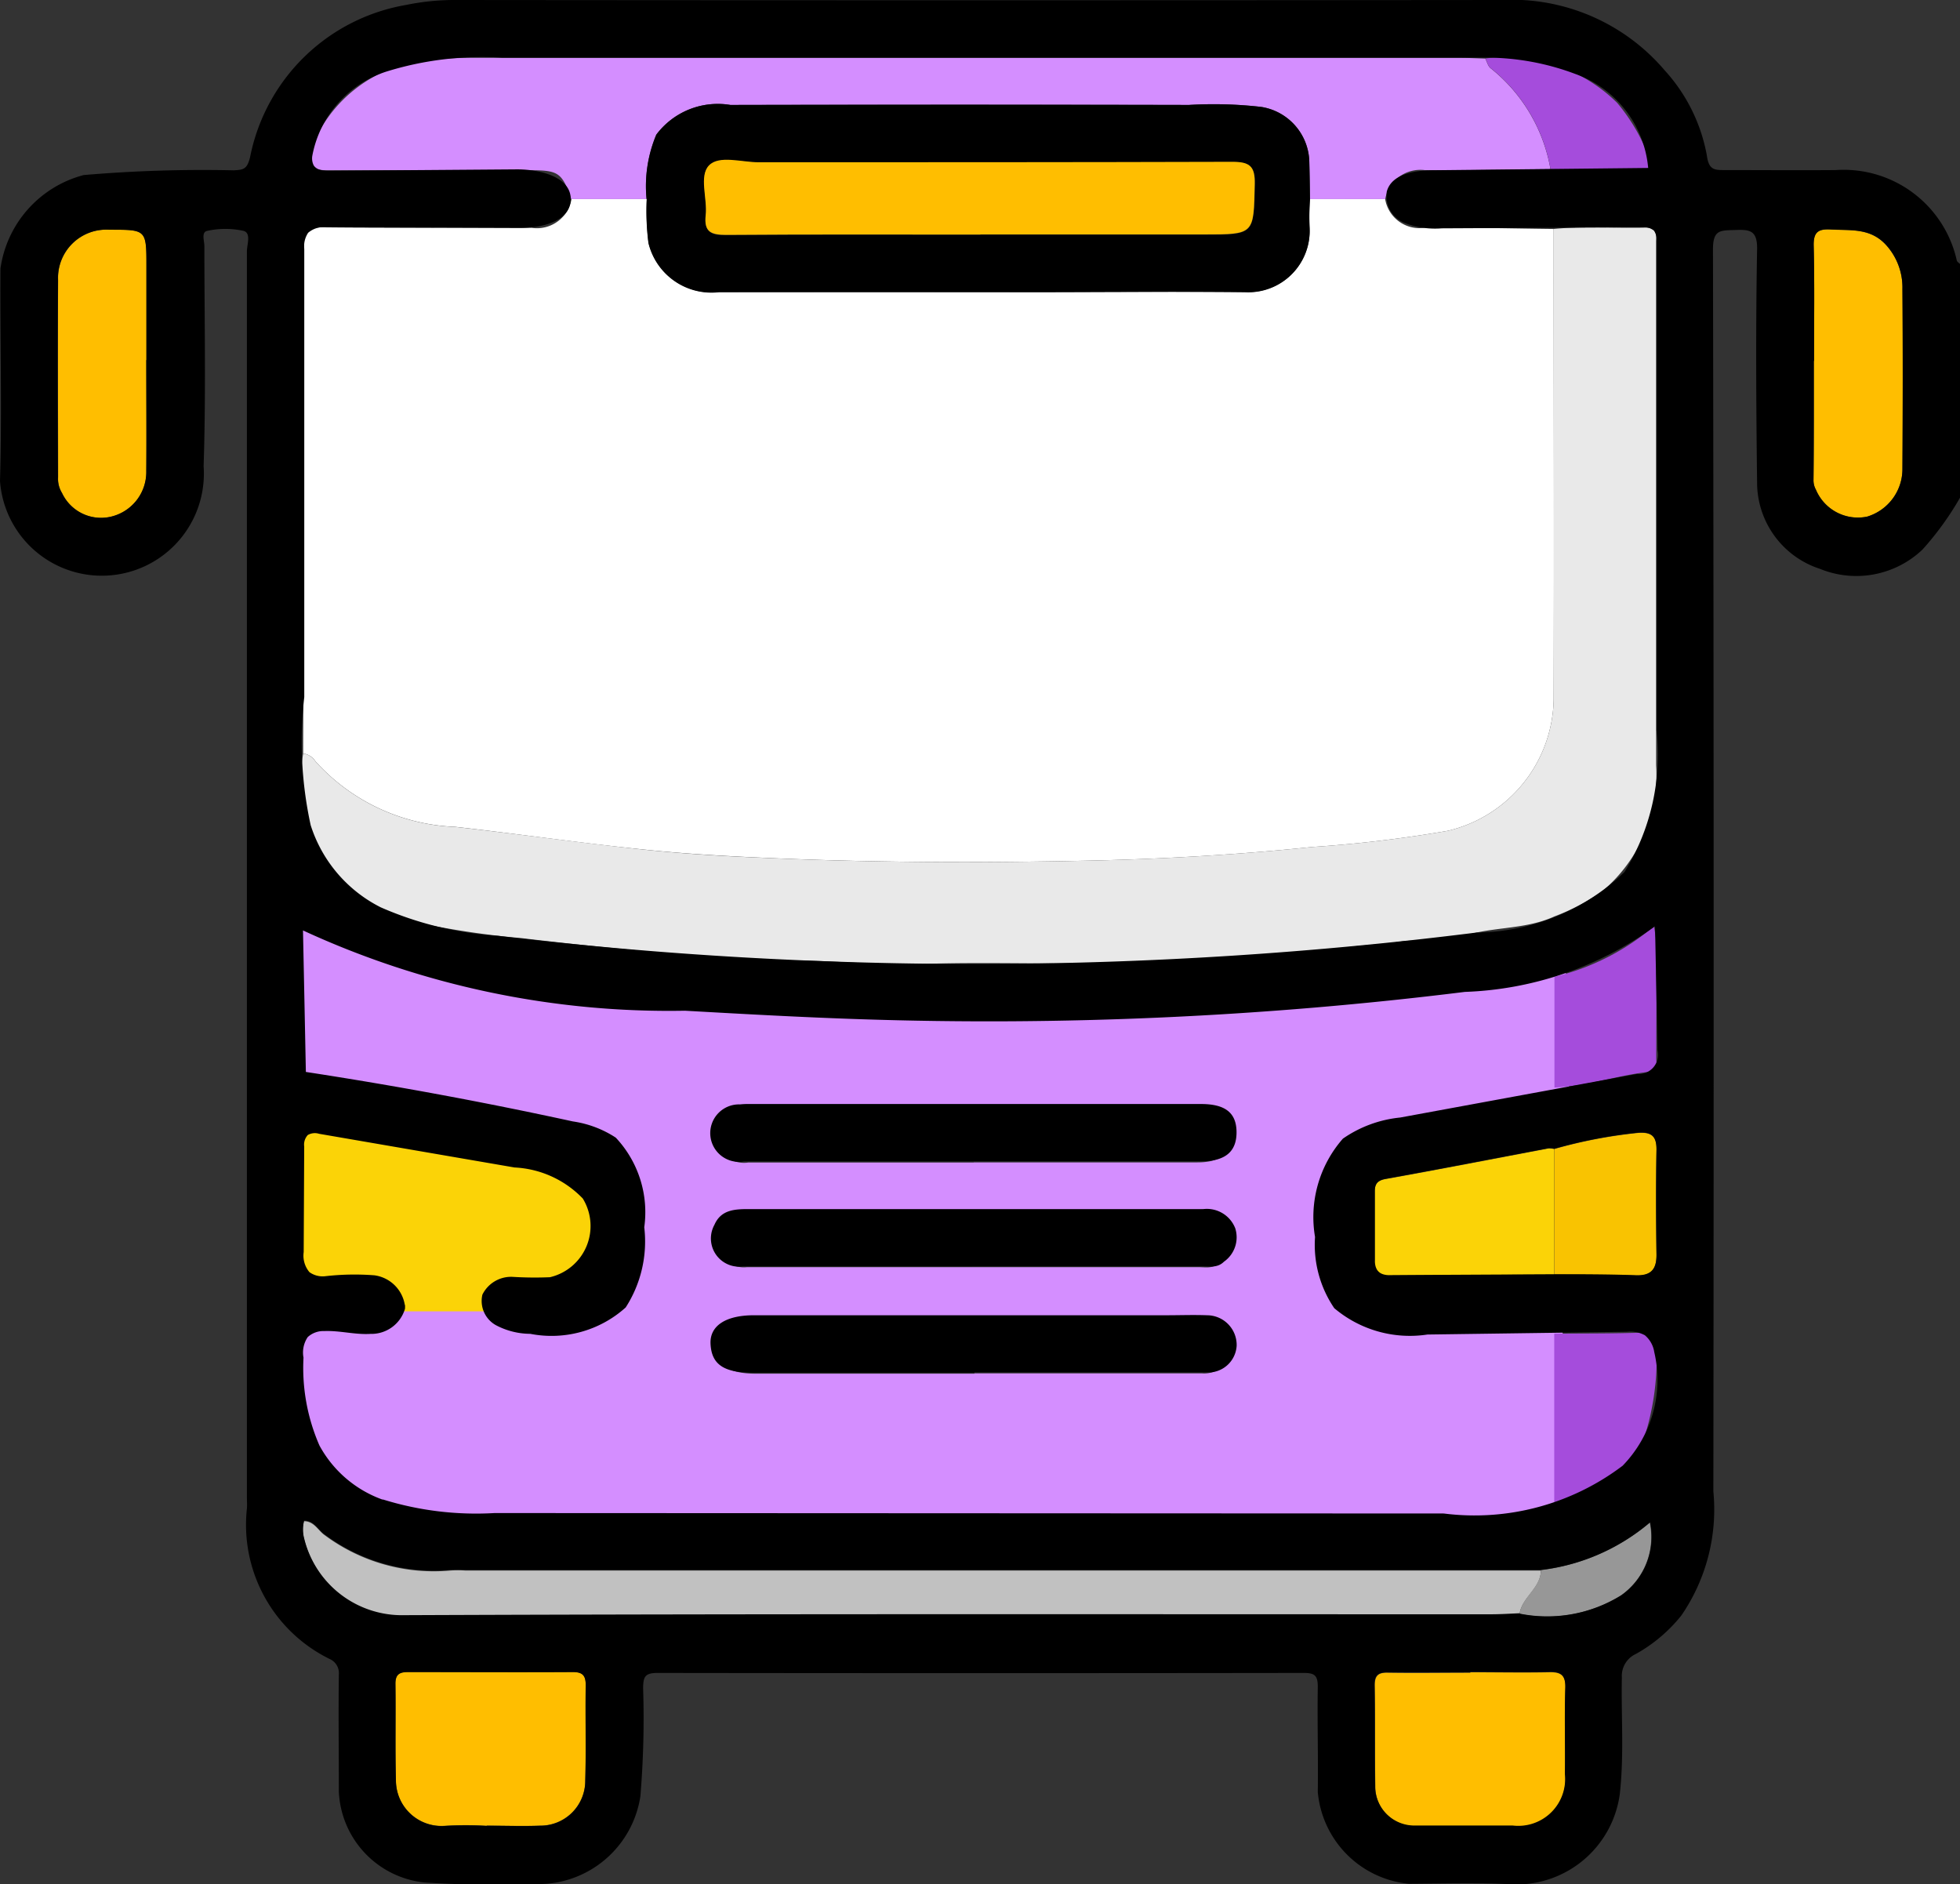 <svg id="Group_5349" data-name="Group 5349" xmlns="http://www.w3.org/2000/svg" xmlns:xlink="http://www.w3.org/1999/xlink" width="30.611" height="29.428" viewBox="0 0 30.611 29.428">
  <rect x="0" y="0" width="30.611" height="29.428" fill="#333333" stroke="none"/>
  <defs>
    <clipPath id="clip-path">
      <rect id="Rectangle_589" data-name="Rectangle 589" width="30.611" height="29.428" fill="none"/>
    </clipPath>
  </defs>
  <g id="Group_5348" data-name="Group 5348" clip-path="url(#clip-path)">
    <path id="Path_58681" data-name="Path 58681" d="M77.185,182.429a11.326,11.326,0,0,1-1.631.334c-.5.111-.863.318-1.362.423-.436.092-.633-.022-.639.423s-.052.69-.047,1.137c0,.367.091,1.145.606,1.133.924-.022,2.051.008,2.975.014,0,.9.1,2.093.1,3a2.458,2.458,0,0,1-.982.136c-5.5,0-11-.13-16.5-.118a3.1,3.1,0,0,1-1.4-.212,2.174,2.174,0,0,1-.927-1.975c0-.229,0-.458-.012-.686-.006-.133.044-.169.173-.165.278.01.558,0,.836.006.321.012.465-.121.537-.439h1.233c.034.281.521.182.815.181.279,0,.247.115.525.123.784.022,1.013-.518,1.04-1.215a4.847,4.847,0,0,0-.081-1.047.765.765,0,0,0-.638-.666c-1-.2-2.05-.044-3.059-.211-.439-.073-.756-.6-1.213-.557-.1.009-.272-.163-.272-.264,0-.714.105-1.489.105-2.251.257.176.653.12.885.244a4.655,4.655,0,0,0,1.614.467,11.363,11.363,0,0,0,1.72.113c.343.007.78.6,1.12.317.038-.032.082.038.121.065a.464.464,0,0,0,.263.108c.246,0,.493.043.733.045.5,0,.983.1,1.479.076.619-.033,1.233.1,1.854.06s1.269,0,1.9-.014c1.216-.02,2.435-.068,3.645-.182.794-.075,1.6-.1,2.383-.229.6-.1,1.459-.213,2.052-.361,0,.577.051,1.613.052,2.189m-9.314,2.547q1.761,0,3.522,0c.114,0,.234.029.334-.073a.452.452,0,0,0-.315-.823q-1.9,0-3.79,0H64.428c-.21,0-.415.015-.513.245a.44.44,0,0,0,.434.651c1.174,0,2.348,0,3.522,0m.031,1.659c1.184,0,2.367,0,3.551,0a.438.438,0,0,0,.472-.418.461.461,0,0,0-.453-.474c-.208-.011-.418,0-.626,0H64.519c-.432,0-.677.165-.665.445.014.322.2.452.646.452h3.4m-.011-3.3h.537c.985,0,1.97,0,2.955,0,.375,0,.547-.155.542-.466,0-.291-.173-.428-.543-.429q-3.462,0-6.924,0a1.129,1.129,0,0,0-.149.006.448.448,0,1,0,.061.891h3.522" transform="translate(-52.682 -165.188)" fill="#d48eff"/>
    <path id="Path_58682" data-name="Path 58682" d="M59.858,223.042H58.582c-.184-.441-.26-.493-.732-.494-.238,0-.477-.014-.713,0s-.3-.091-.3-.3c0-.609.008-1.218,0-1.827,0-.2.059-.309.279-.268l1.583.29c.869.16,1.738.328,2.609.476.207.035.314.11.311.322,0,.331,0,.663,0,.994,0,.225-.1.323-.336.31-.28-.015-.562-.009-.843,0-.387.009-.5.108-.582.493" transform="translate(-52.296 -202.562)" fill="#fbd307"/>
    <path id="Path_58683" data-name="Path 58683" d="M76.2,38.908a.544.544,0,0,0,.618.449c.671-.006,1.343.011,2.014.019,0,2.45.007,4.9,0,7.35a2.147,2.147,0,0,1-1.653,2.049,20.185,20.185,0,0,1-2.121.253c-1.135.118-2.273.185-3.41.211-1.771.04-3.543.034-5.313-.05-.583-.027-1.166-.063-1.746-.125-.972-.1-1.941-.242-2.913-.351a3.1,3.1,0,0,1-2.18-1.02.276.276,0,0,0-.194-.126c0-.787.01-1.573.011-2.36,0-1.852,0-3.705,0-5.557,0-.234.06-.3.3-.3,1.085.012,2.171,0,3.257.008a.548.548,0,0,0,.623-.45h1.176a3.944,3.944,0,0,0,.027.684,1.013,1.013,0,0,0,1.1.768q2.421-.005,4.841,0c1.126,0,2.251-.009,3.377,0a.958.958,0,0,0,1.007-1.008,3.61,3.61,0,0,1,.007-.447Z" transform="translate(-54.567 -35.8)" fill="#fff"/>
    <path id="Path_58684" data-name="Path 58684" d="M59.1,52.665a.276.276,0,0,1,.194.126,3.1,3.1,0,0,0,2.18,1.02c.972.109,1.941.246,2.913.351.58.062,1.163.1,1.746.125,1.77.083,3.542.09,5.313.049,1.138-.026,2.275-.093,3.41-.211a20.191,20.191,0,0,0,2.121-.253,2.147,2.147,0,0,0,1.653-2.049c.007-2.45,0-4.9,0-7.35.476-.048.954-.011,1.431-.021.133,0,.178.058.169.181,0,.06,0,.119,0,.179q0,4.019,0,8.038a2.367,2.367,0,0,1-.833,1.959,3.317,3.317,0,0,1-.755.4c-.491.225-1.03.146-1.526.345-.239.1-.58,0-.877.048-.337.055-.681.054-1.02.117a3.4,3.4,0,0,1-.752.2,9.014,9.014,0,0,0-1.128-.053c-.392.008-.788.025-1.182.047-1.12.063-2.242,0-3.36.038-.765.028-1.521-.07-2.283-.052a14.589,14.589,0,0,1-1.676-.111c-.777-.071-1.553-.147-2.327-.24a13.145,13.145,0,0,1-1.73-.265A2.308,2.308,0,0,1,59.1,52.665" transform="translate(-54.365 -40.897)" fill="#e9e9e9"/>
    <path id="Path_58685" data-name="Path 58685" d="M76.975,13.48H75.8q0-.283-.01-.566a.889.889,0,0,0-.75-.873,6.511,6.511,0,0,0-1.129-.031q-3.581-.008-7.163,0a1.2,1.2,0,0,0-1.157.464,2.076,2.076,0,0,0-.152,1.006H64.263c-.141-.408-.2-.45-.629-.45H60.468c-.323,0-.4-.087-.252-.375a2.169,2.169,0,0,1,1.706-1.334,6.563,6.563,0,0,1,.852-.046q7.688,0,15.377,0c.129,0,.258.007.387.011.027.051.041.118.082.15a2.578,2.578,0,0,1,.936,1.577c-.654.006-1.308.022-1.962.015a.557.557,0,0,0-.619.454" transform="translate(-55.341 -10.371)" fill="#d48eff"/>
    <path id="Path_58686" data-name="Path 58686" d="M78.218,298.815c-.149.006-.3.016-.447.016-5.658,0-11.316-.009-16.974.014a1.572,1.572,0,0,1-1.564-1.205.544.544,0,0,1,0-.272c.161,0,.221.15.329.222a2.853,2.853,0,0,0,1.954.548,2.012,2.012,0,0,1,.239,0H77.923l.627,0c0,.28-.3.419-.333.683" transform="translate(-54.485 -273.61)" fill="#c1c1c1"/>
    <path id="Path_58687" data-name="Path 58687" d="M270.2,326.861c.408,0,.817.008,1.225,0,.19-.006.266.045.26.248-.013.448,0,.9-.005,1.344a.732.732,0,0,1-.815.809c-.508,0-1.016,0-1.524,0a.613.613,0,0,1-.625-.61c-.009-.528,0-1.055-.009-1.583,0-.158.056-.207.208-.2.428.007.857,0,1.285,0" transform="translate(-247.236 -300.744)" fill="#ffbe00"/>
    <path id="Path_58688" data-name="Path 58688" d="M78.711,329.28a5.588,5.588,0,0,0-.656,0,.712.712,0,0,1-.763-.7c-.013-.507,0-1.015-.008-1.522,0-.151.072-.182.2-.181.856,0,1.712,0,2.567,0,.156,0,.208.052.205.207-.008.5.007,1-.007,1.493a.7.7,0,0,1-.705.7c-.278.011-.557,0-.836,0" transform="translate(-71.109 -300.766)" fill="#ffbe00"/>
    <path id="Path_58689" data-name="Path 58689" d="M12.676,46.949c0,.577,0,1.155,0,1.732a.716.716,0,0,1-.551.714.673.673,0,0,1-.765-.369.423.423,0,0,1-.062-.249c0-1.025-.008-2.051,0-3.076a.754.754,0,0,1,.806-.787c.574,0,.574,0,.574.572q0,.732,0,1.463" transform="translate(-10.39 -41.326)" fill="#ffbe00"/>
    <path id="Path_58690" data-name="Path 58690" d="M354.554,46.9c0-.6.01-1.2-.005-1.793-.006-.217.065-.271.269-.259.313.018.625-.029.873.255a.987.987,0,0,1,.244.672c.008.936.006,1.873,0,2.809a.776.776,0,0,1-.551.748.711.711,0,0,1-.8-.42.3.3,0,0,1-.038-.159c.009-.617.005-1.235.005-1.853" transform="translate(-326.223 -41.263)" fill="#ffbe00"/>
    <path id="Path_58691" data-name="Path 58691" d="M271.549,226.472q-1.284.007-2.569.014a.2.2,0,0,1-.236-.235c0-.359,0-.717,0-1.076,0-.111.038-.171.169-.194.849-.152,1.7-.318,2.545-.478a.314.314,0,0,1,.088.009q0,.98,0,1.96" transform="translate(-247.274 -206.567)" fill="#fbd307"/>
    <path id="Path_58692" data-name="Path 58692" d="M303.835,263.223v-2.715c.477-.005.955,0,1.432-.019.177-.006.159.093.163.206a4.038,4.038,0,0,1-.181,1.409,2.089,2.089,0,0,1-1.413,1.119" transform="translate(-279.561 -239.679)" fill="#a54cdc"/>
    <path id="Path_58693" data-name="Path 58693" d="M303.848,223.665q0-.98,0-1.96a7.588,7.588,0,0,1,1.315-.252c.2-.013.286.051.282.263-.01.547-.008,1.094,0,1.641,0,.224-.081.329-.314.323-.427-.012-.854-.011-1.282-.016" transform="translate(-279.574 -203.76)" fill="#f9c301"/>
    <path id="Path_58694" data-name="Path 58694" d="M303.848,183.586q0-.865,0-1.73a3.753,3.753,0,0,0,1.555-.79,2.875,2.875,0,0,1,.035.732c.006.447,0,.894,0,1.341,0,.078.044.186-.1.2-.5.052-.979.226-1.485.246" transform="translate(-279.571 -166.601)" fill="#a54cdc"/>
    <path id="Path_58695" data-name="Path 58695" d="M291.389,13.12a2.578,2.578,0,0,0-.936-1.577c-.041-.032-.055-.1-.082-.15a2.473,2.473,0,0,1,2.059.694,2.874,2.874,0,0,1,.514.9c.051.128-.016.155-.127.154-.476-.007-.952-.013-1.428-.019" transform="translate(-267.173 -10.48)" fill="#a54cdc"/>
    <path id="Path_58696" data-name="Path 58696" d="M297.068,299.068c.036-.264.329-.4.333-.683a3.219,3.219,0,0,0,1.7-.743,1.116,1.116,0,0,1-.45,1.139,2.193,2.193,0,0,1-1.586.287" transform="translate(-273.335 -273.864)" fill="#979797"/>
    <path id="Path_58697" data-name="Path 58697" d="M126.377,21.872a2.076,2.076,0,0,1,.152-1.006,1.2,1.2,0,0,1,1.157-.464q3.581-.007,7.162,0a6.512,6.512,0,0,1,1.13.031.889.889,0,0,1,.75.873q.005.283.01.566a3.608,3.608,0,0,0-.007.447.958.958,0,0,1-1.007,1.008c-1.125-.012-2.251,0-3.377,0q-2.421,0-4.841,0a1.013,1.013,0,0,1-1.1-.768,3.952,3.952,0,0,1-.027-.684m5.214.554v0h3.492c.789,0,.776,0,.793-.788.006-.279-.077-.348-.35-.346-2.468.01-4.935,0-7.4.007-.265,0-.615-.115-.774.05s-.021.512-.051.777.084.309.321.307c1.323-.01,2.647-.005,3.97-.005" transform="translate(-116.279 -18.763)"/>
    <path id="Path_58698" data-name="Path 58698" d="M143.12,237.249c-1.2,0-2.391,0-3.586,0a.441.441,0,0,1-.442-.651c.1-.23.308-.245.523-.245h3.252q1.93,0,3.859,0a.476.476,0,0,1,.5.3.466.466,0,0,1-.177.522c-.1.1-.225.073-.34.073q-1.793,0-3.586,0" transform="translate(-127.934 -217.47)"/>
    <path id="Path_58699" data-name="Path 58699" d="M143.015,257.991h-3.463c-.453,0-.643-.13-.658-.452-.013-.28.237-.445.677-.445h6.441c.213,0,.426-.008.638,0a.464.464,0,0,1,.461.474.443.443,0,0,1-.48.418c-1.205,0-2.41,0-3.615,0" transform="translate(-127.797 -236.553)"/>
    <path id="Path_58700" data-name="Path 58700" d="M143,216.714h-3.586a.449.449,0,1,1-.062-.891,1.166,1.166,0,0,1,.152-.006q3.525,0,7.05,0c.377,0,.548.138.553.429.005.311-.17.465-.551.466-1,0-2.006,0-3.008,0H143" transform="translate(-127.795 -198.575)"/>
    <path id="Path_58701" data-name="Path 58701" d="M141.931,32.392c-1.323,0-2.647-.005-3.97.005-.237,0-.35-.046-.321-.307s-.107-.612.051-.777.508-.05.774-.05c2.468,0,4.935,0,7.4-.007.272,0,.356.068.35.346-.017.788,0,.788-.793.788h-3.492Z" transform="translate(-126.619 -28.729)" fill="#ffbe00"/>
    <path id="Path_58702" data-name="Path 58702" d="M30.611,7.773a4.655,4.655,0,0,1-.587.811,1.5,1.5,0,0,1-1.6.3,1.418,1.418,0,0,1-.982-1.346c-.015-1.215-.022-2.431,0-3.646.005-.3-.119-.308-.344-.3s-.345-.01-.345.3q.018,9.7.006,19.4a2.924,2.924,0,0,1-.5,1.938,2.41,2.41,0,0,1-.709.6.377.377,0,0,0-.22.368c-.012.606.036,1.211-.032,1.818a1.629,1.629,0,0,1-1.651,1.414c-.546-.031-1.1-.013-1.643-.01a1.581,1.581,0,0,1-1.423-1.434c.008-.548-.009-1.1,0-1.644,0-.168-.044-.215-.214-.215q-5.051.007-10.1,0c-.2,0-.22.066-.223.237a14.593,14.593,0,0,1-.043,1.692,1.614,1.614,0,0,1-1.48,1.365A18.248,18.248,0,0,1,6.633,29.4a1.493,1.493,0,0,1-1.341-1.423c0-.608-.008-1.215,0-1.823a.241.241,0,0,0-.144-.245,2.334,2.334,0,0,1-1.292-2.347c.005-.059,0-.119,0-.179q0-9.728,0-19.457c0-.11.072-.287-.055-.321a1.333,1.333,0,0,0-.562,0c-.1.018-.047.157-.047.24,0,1.146.026,2.292-.012,3.437A1.591,1.591,0,0,1,0,7.512C.032,6.407,0,5.3.007,4.194a1.765,1.765,0,0,1,1.3-1.46,21.736,21.736,0,0,1,2.342-.074c.149-.008.21-.012.257-.207A3,3,0,0,1,6.349.076,3.691,3.691,0,0,1,7.108,0q8.174.008,16.348,0A3.133,3.133,0,0,1,26,1.1a2.677,2.677,0,0,1,.658,1.332c.031.227.123.224.281.224.578,0,1.156.005,1.734,0a1.81,1.81,0,0,1,1.888,1.412c.005.022.036.039.054.058ZM24.275,19.9c.427,0,.855,0,1.282.016.233.006.317-.1.314-.323-.007-.547-.009-1.094,0-1.641,0-.212-.079-.276-.282-.263a7.59,7.59,0,0,0-1.315.252.321.321,0,0,0-.089-.009c-.848.16-1.7.326-2.544.478-.131.024-.169.083-.169.194,0,.359,0,.717,0,1.076,0,.16.072.236.236.235.856-.006,1.712-.01,2.569-.014m-.542,5.3a2.193,2.193,0,0,0,1.586-.287,1.116,1.116,0,0,0,.45-1.139,3.218,3.218,0,0,1-1.7.743c-.209,0-.418,0-.627,0H7.271a2.018,2.018,0,0,0-.239,0,2.852,2.852,0,0,1-1.954-.548c-.109-.072-.168-.224-.329-.222a.544.544,0,0,0,0,.272,1.572,1.572,0,0,0,1.564,1.205c5.658-.023,11.316-.013,16.974-.014.149,0,.3-.01.447-.016M23.2.9C23.017.9,22.837.9,22.657.9L7.833.9a5.039,5.039,0,0,0-1.805.22A1.711,1.711,0,0,0,4.879,2.426a.244.244,0,0,0,.02.156c.048.077.155.085.246.085l2.93-.022c.364,0,.86.122.838.486-.02.336-.467.43-.8.429l-3-.01a.378.378,0,0,0-.3.085.377.377,0,0,0-.061.252q0,3.5,0,7a6.1,6.1,0,0,0,.1,2,2.173,2.173,0,0,0,1.094,1.283,5.413,5.413,0,0,0,1.829.445,63.023,63.023,0,0,0,15.285-.051,3.385,3.385,0,0,0,2.311-.946,3.47,3.47,0,0,0,.5-2.212q0-3.821,0-7.643a.238.238,0,0,0-.039-.16.239.239,0,0,0-.187-.053l-3.126.016a1.319,1.319,0,0,1-.592-.088.452.452,0,0,1-.268-.488c.075-.272.43-.328.713-.331l3.369-.036A1.719,1.719,0,0,0,24.6,1.154,3.952,3.952,0,0,0,23.2.9M6.325,20.379a.345.345,0,0,1,0,.061.547.547,0,0,1-.539.392c-.24.015-.48-.054-.72-.044a.361.361,0,0,0-.26.094.431.431,0,0,0-.066.321,3.027,3.027,0,0,0,.249,1.372,1.819,1.819,0,0,0,.983.844l.012,0a4.909,4.909,0,0,0,1.74.211l14.825.007a3.83,3.83,0,0,0,2.793-.746,1.921,1.921,0,0,0,.494-1.775.427.427,0,0,0-.147-.263.479.479,0,0,0-.281-.054l-3.114.043a1.828,1.828,0,0,1-1.456-.412,1.758,1.758,0,0,1-.3-1.111,1.857,1.857,0,0,1,.435-1.536,1.894,1.894,0,0,1,.895-.33l3.7-.681a.3.3,0,0,0,.319-.368q-.019-.969-.039-1.938a5.359,5.359,0,0,1-2.97,1.025,60.338,60.338,0,0,1-9.453.426c-.909-.03-1.818-.081-2.726-.132a13.633,13.633,0,0,1-5.967-1.254q.023,1.105.045,2.21,2.1.322,4.171.773a1.657,1.657,0,0,1,.669.253,1.7,1.7,0,0,1,.445,1.4,1.9,1.9,0,0,1-.29,1.252,1.731,1.731,0,0,1-1.491.412,1.159,1.159,0,0,1-.538-.136.433.433,0,0,1-.209-.476A.5.5,0,0,1,8,19.941a5.682,5.682,0,0,0,.588.006.821.821,0,0,0,.514-1.229,1.584,1.584,0,0,0-1.066-.485l-3.052-.526a.222.222,0,0,0-.177.019.223.223,0,0,0-.056.181l-.008,1.648a.4.4,0,0,0,.09.313.355.355,0,0,0,.239.064,4.049,4.049,0,0,1,.775-.015.556.556,0,0,1,.475.461M22.96,26.117c-.428,0-.856,0-1.285,0-.152,0-.211.046-.208.2.009.528,0,1.056.009,1.583a.613.613,0,0,0,.625.61c.508,0,1.016,0,1.524,0a.732.732,0,0,0,.815-.808c.006-.448-.008-.9.006-1.344.006-.2-.07-.254-.26-.248-.408.012-.816,0-1.225,0M7.6,28.514c.279,0,.558.009.836,0a.7.7,0,0,0,.705-.7c.014-.5,0-1,.007-1.493,0-.155-.05-.208-.205-.207-.856.005-1.712,0-2.567,0-.131,0-.2.03-.2.181.006.507-.006,1.015.008,1.522a.712.712,0,0,0,.763.7,5.67,5.67,0,0,1,.656,0M2.286,5.624V4.16c0-.575,0-.575-.574-.572a.754.754,0,0,0-.806.787C.9,5.4.9,6.426.906,7.451A.423.423,0,0,0,.968,7.7a.673.673,0,0,0,.765.369.716.716,0,0,0,.551-.714c.007-.577,0-1.155,0-1.732m26.044.013c0,.618,0,1.235-.005,1.853a.3.3,0,0,0,.038.159.711.711,0,0,0,.8.42.776.776,0,0,0,.551-.748c.005-.936.006-1.873,0-2.809a.987.987,0,0,0-.244-.673c-.248-.284-.56-.237-.873-.255-.2-.012-.275.043-.269.259.015.6.005,1.2.006,1.793" transform="translate(0 0)"/>
  </g>
</svg>
